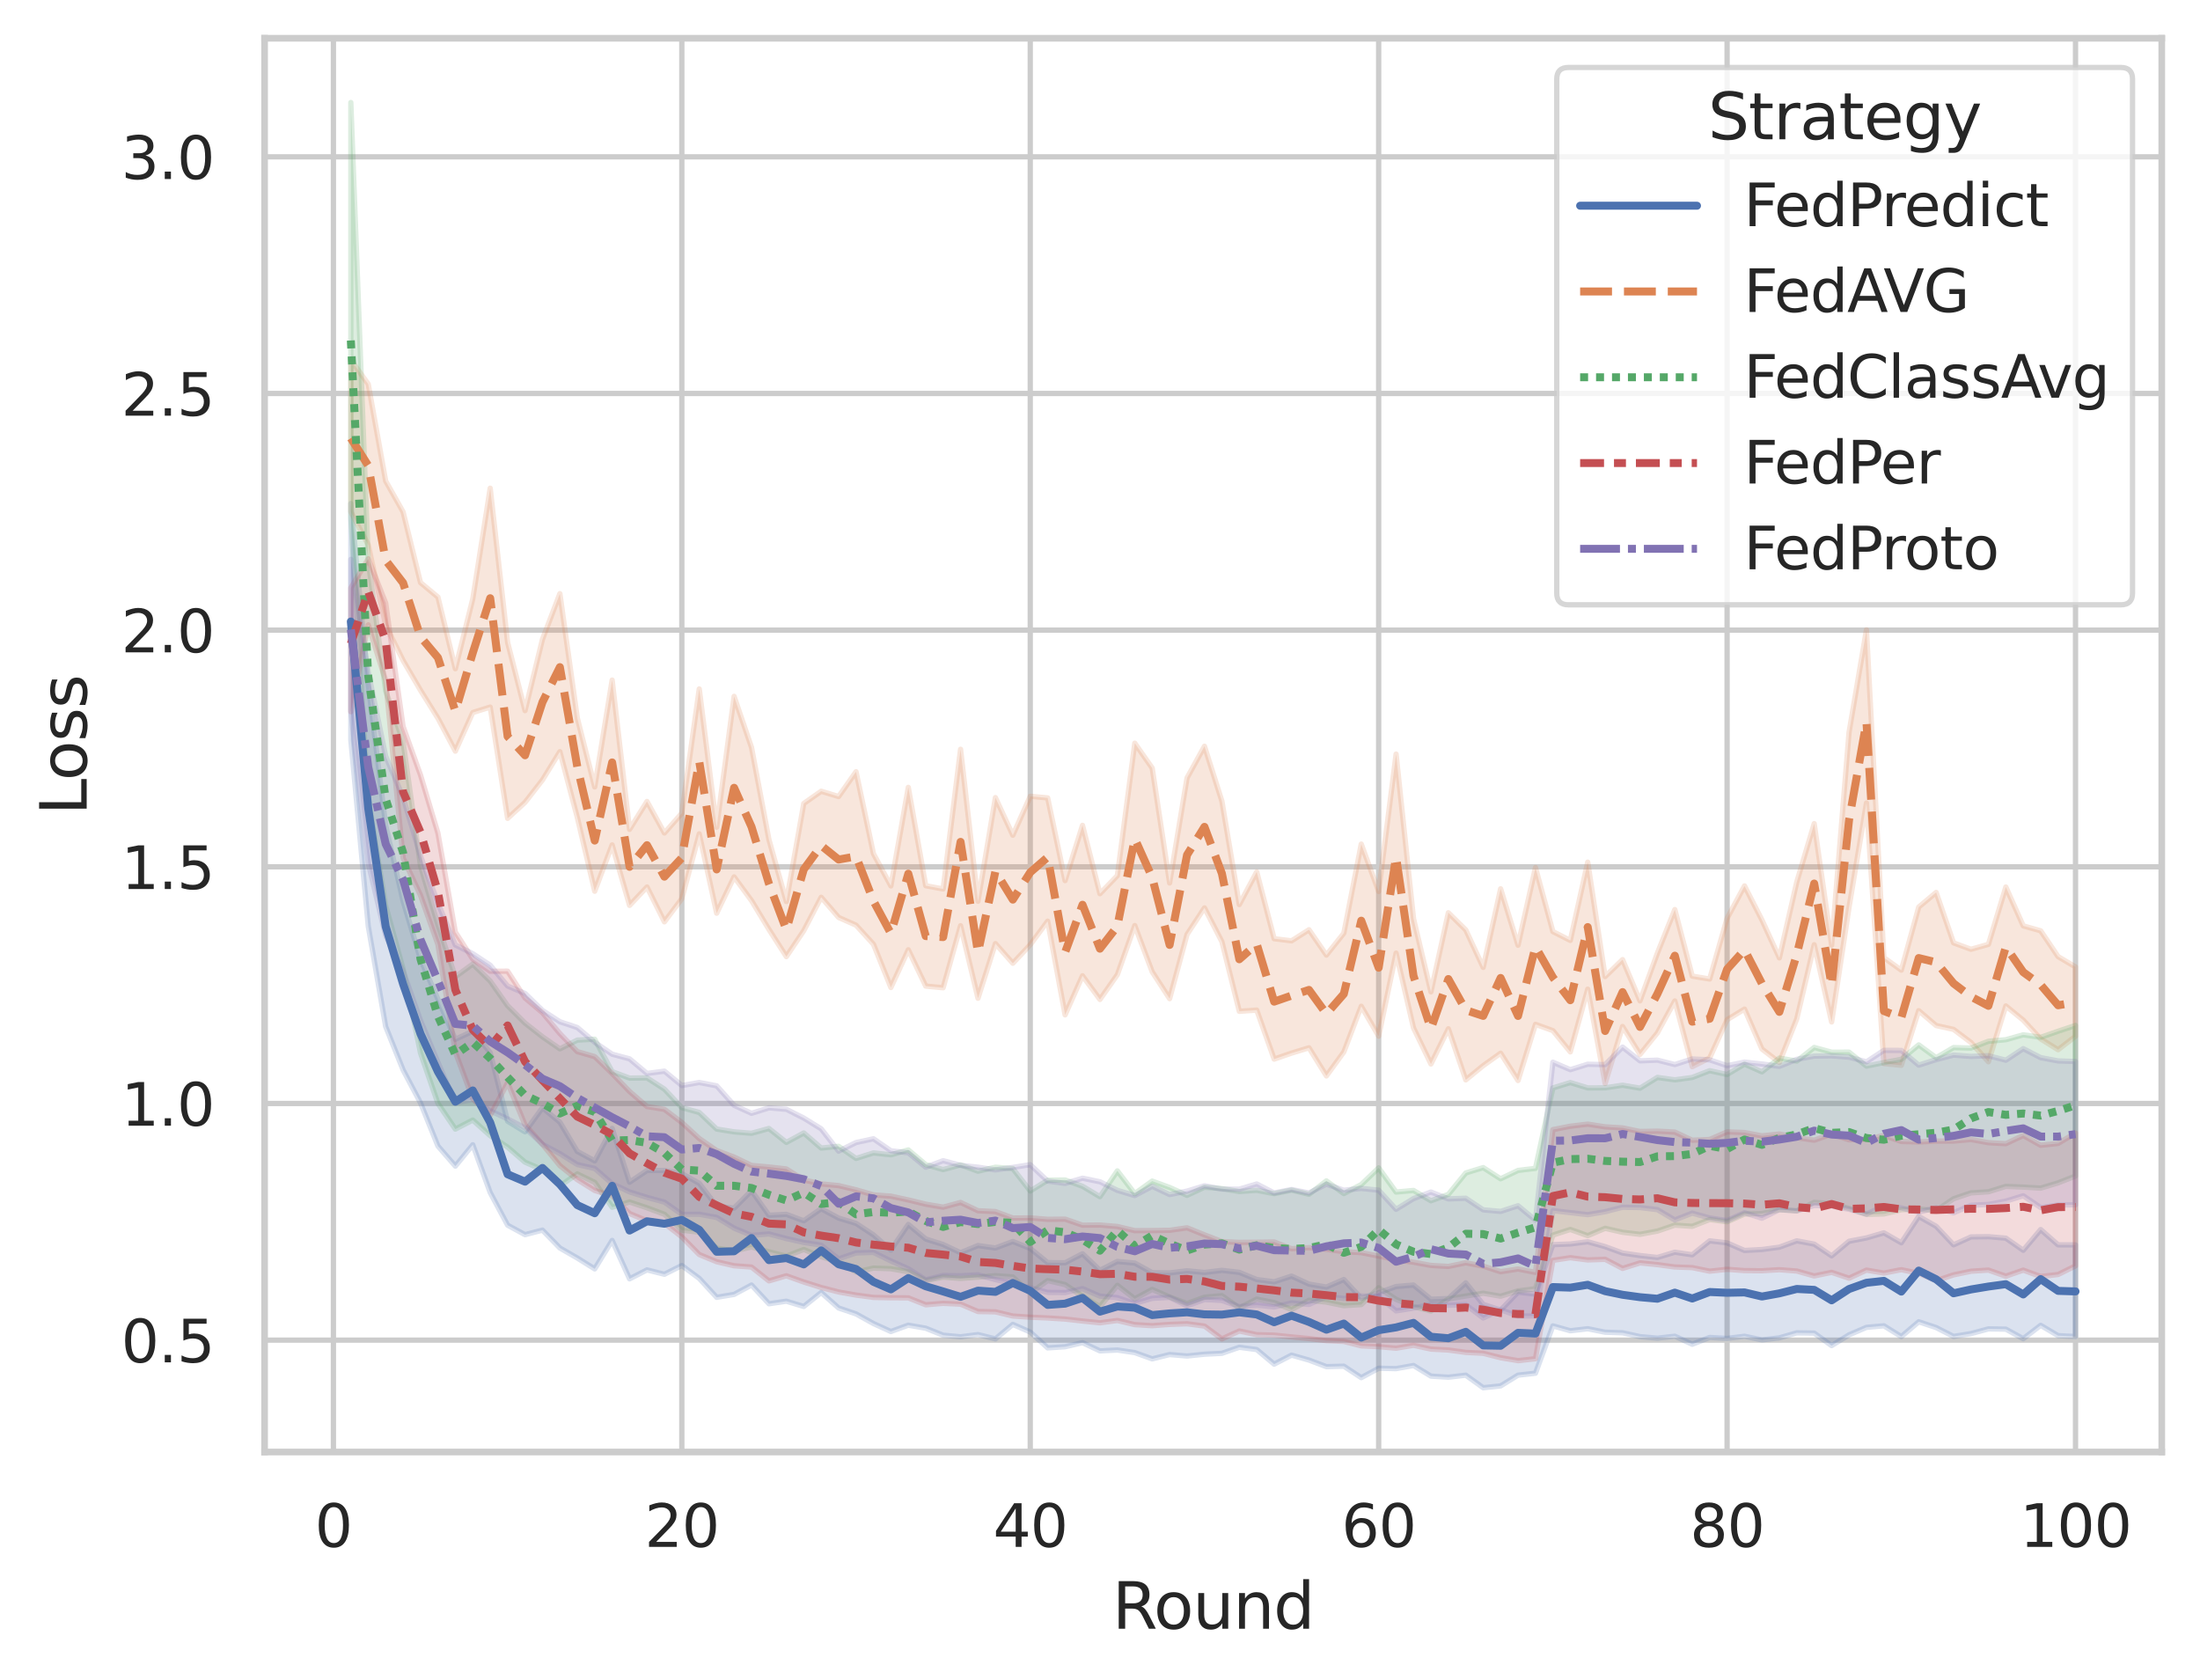 <?xml version="1.0" encoding="utf-8" standalone="no"?>
<!DOCTYPE svg PUBLIC "-//W3C//DTD SVG 1.1//EN"
  "http://www.w3.org/Graphics/SVG/1.1/DTD/svg11.dtd">
<svg xmlns:xlink="http://www.w3.org/1999/xlink" width="414.127pt" height="316.272pt" viewBox="0 0 414.127 316.272" xmlns="http://www.w3.org/2000/svg" version="1.1">
 <defs>
  <style type="text/css">*{stroke-linejoin: round; stroke-linecap: butt}</style>
 </defs>
 <g id="figure_1">
  <g id="patch_1">
   <path d="M 0 316.272 
L 414.127 316.272 
L 414.127 0 
L 0 0 
z
" style="fill: #ffffff"/>
  </g>
  <g id="axes_1">
   <g id="patch_2">
    <path d="M 49.807 273.312 
L 406.927 273.312 
L 406.927 7.2 
L 49.807 7.2 
z
" style="fill: #ffffff"/>
   </g>
   <g id="matplotlib.axis_1">
    <g id="xtick_1">
     <g id="line2d_1">
      <path d="M 62.761 273.312 
L 62.761 7.2 
" clip-path="url(#p4c589b6469)" style="fill: none; stroke: #cccccc; stroke-linecap: round"/>
     </g>
     <g id="text_1">
      <!-- 0 -->
      <g style="fill: #262626" transform="translate(59.261 291.17) scale(0.11 -0.11)">
       <defs>
        <path id="DejaVuSans-30" d="M 2034 4250 
Q 1547 4250 1301 3770 
Q 1056 3291 1056 2328 
Q 1056 1369 1301 889 
Q 1547 409 2034 409 
Q 2525 409 2770 889 
Q 3016 1369 3016 2328 
Q 3016 3291 2770 3770 
Q 2525 4250 2034 4250 
z
M 2034 4750 
Q 2819 4750 3233 4129 
Q 3647 3509 3647 2328 
Q 3647 1150 3233 529 
Q 2819 -91 2034 -91 
Q 1250 -91 836 529 
Q 422 1150 422 2328 
Q 422 3509 836 4129 
Q 1250 4750 2034 4750 
z
" transform="scale(0.016)"/>
       </defs>
       <use xlink:href="#DejaVuSans-30"/>
      </g>
     </g>
    </g>
    <g id="xtick_2">
     <g id="line2d_2">
      <path d="M 128.347 273.312 
L 128.347 7.2 
" clip-path="url(#p4c589b6469)" style="fill: none; stroke: #cccccc; stroke-linecap: round"/>
     </g>
     <g id="text_2">
      <!-- 20 -->
      <g style="fill: #262626" transform="translate(121.349 291.17) scale(0.11 -0.11)">
       <defs>
        <path id="DejaVuSans-32" d="M 1228 531 
L 3431 531 
L 3431 0 
L 469 0 
L 469 531 
Q 828 903 1448 1529 
Q 2069 2156 2228 2338 
Q 2531 2678 2651 2914 
Q 2772 3150 2772 3378 
Q 2772 3750 2511 3984 
Q 2250 4219 1831 4219 
Q 1534 4219 1204 4116 
Q 875 4013 500 3803 
L 500 4441 
Q 881 4594 1212 4672 
Q 1544 4750 1819 4750 
Q 2544 4750 2975 4387 
Q 3406 4025 3406 3419 
Q 3406 3131 3298 2873 
Q 3191 2616 2906 2266 
Q 2828 2175 2409 1742 
Q 1991 1309 1228 531 
z
" transform="scale(0.016)"/>
       </defs>
       <use xlink:href="#DejaVuSans-32"/>
       <use xlink:href="#DejaVuSans-30" x="63.623"/>
      </g>
     </g>
    </g>
    <g id="xtick_3">
     <g id="line2d_3">
      <path d="M 193.934 273.312 
L 193.934 7.2 
" clip-path="url(#p4c589b6469)" style="fill: none; stroke: #cccccc; stroke-linecap: round"/>
     </g>
     <g id="text_3">
      <!-- 40 -->
      <g style="fill: #262626" transform="translate(186.935 291.17) scale(0.11 -0.11)">
       <defs>
        <path id="DejaVuSans-34" d="M 2419 4116 
L 825 1625 
L 2419 1625 
L 2419 4116 
z
M 2253 4666 
L 3047 4666 
L 3047 1625 
L 3713 1625 
L 3713 1100 
L 3047 1100 
L 3047 0 
L 2419 0 
L 2419 1100 
L 313 1100 
L 313 1709 
L 2253 4666 
z
" transform="scale(0.016)"/>
       </defs>
       <use xlink:href="#DejaVuSans-34"/>
       <use xlink:href="#DejaVuSans-30" x="63.623"/>
      </g>
     </g>
    </g>
    <g id="xtick_4">
     <g id="line2d_4">
      <path d="M 259.521 273.312 
L 259.521 7.2 
" clip-path="url(#p4c589b6469)" style="fill: none; stroke: #cccccc; stroke-linecap: round"/>
     </g>
     <g id="text_4">
      <!-- 60 -->
      <g style="fill: #262626" transform="translate(252.522 291.17) scale(0.11 -0.11)">
       <defs>
        <path id="DejaVuSans-36" d="M 2113 2584 
Q 1688 2584 1439 2293 
Q 1191 2003 1191 1497 
Q 1191 994 1439 701 
Q 1688 409 2113 409 
Q 2538 409 2786 701 
Q 3034 994 3034 1497 
Q 3034 2003 2786 2293 
Q 2538 2584 2113 2584 
z
M 3366 4563 
L 3366 3988 
Q 3128 4100 2886 4159 
Q 2644 4219 2406 4219 
Q 1781 4219 1451 3797 
Q 1122 3375 1075 2522 
Q 1259 2794 1537 2939 
Q 1816 3084 2150 3084 
Q 2853 3084 3261 2657 
Q 3669 2231 3669 1497 
Q 3669 778 3244 343 
Q 2819 -91 2113 -91 
Q 1303 -91 875 529 
Q 447 1150 447 2328 
Q 447 3434 972 4092 
Q 1497 4750 2381 4750 
Q 2619 4750 2861 4703 
Q 3103 4656 3366 4563 
z
" transform="scale(0.016)"/>
       </defs>
       <use xlink:href="#DejaVuSans-36"/>
       <use xlink:href="#DejaVuSans-30" x="63.623"/>
      </g>
     </g>
    </g>
    <g id="xtick_5">
     <g id="line2d_5">
      <path d="M 325.108 273.312 
L 325.108 7.2 
" clip-path="url(#p4c589b6469)" style="fill: none; stroke: #cccccc; stroke-linecap: round"/>
     </g>
     <g id="text_5">
      <!-- 80 -->
      <g style="fill: #262626" transform="translate(318.109 291.17) scale(0.11 -0.11)">
       <defs>
        <path id="DejaVuSans-38" d="M 2034 2216 
Q 1584 2216 1326 1975 
Q 1069 1734 1069 1313 
Q 1069 891 1326 650 
Q 1584 409 2034 409 
Q 2484 409 2743 651 
Q 3003 894 3003 1313 
Q 3003 1734 2745 1975 
Q 2488 2216 2034 2216 
z
M 1403 2484 
Q 997 2584 770 2862 
Q 544 3141 544 3541 
Q 544 4100 942 4425 
Q 1341 4750 2034 4750 
Q 2731 4750 3128 4425 
Q 3525 4100 3525 3541 
Q 3525 3141 3298 2862 
Q 3072 2584 2669 2484 
Q 3125 2378 3379 2068 
Q 3634 1759 3634 1313 
Q 3634 634 3220 271 
Q 2806 -91 2034 -91 
Q 1263 -91 848 271 
Q 434 634 434 1313 
Q 434 1759 690 2068 
Q 947 2378 1403 2484 
z
M 1172 3481 
Q 1172 3119 1398 2916 
Q 1625 2713 2034 2713 
Q 2441 2713 2670 2916 
Q 2900 3119 2900 3481 
Q 2900 3844 2670 4047 
Q 2441 4250 2034 4250 
Q 1625 4250 1398 4047 
Q 1172 3844 1172 3481 
z
" transform="scale(0.016)"/>
       </defs>
       <use xlink:href="#DejaVuSans-38"/>
       <use xlink:href="#DejaVuSans-30" x="63.623"/>
      </g>
     </g>
    </g>
    <g id="xtick_6">
     <g id="line2d_6">
      <path d="M 390.694 273.312 
L 390.694 7.2 
" clip-path="url(#p4c589b6469)" style="fill: none; stroke: #cccccc; stroke-linecap: round"/>
     </g>
     <g id="text_6">
      <!-- 100 -->
      <g style="fill: #262626" transform="translate(380.196 291.17) scale(0.11 -0.11)">
       <defs>
        <path id="DejaVuSans-31" d="M 794 531 
L 1825 531 
L 1825 4091 
L 703 3866 
L 703 4441 
L 1819 4666 
L 2450 4666 
L 2450 531 
L 3481 531 
L 3481 0 
L 794 0 
L 794 531 
z
" transform="scale(0.016)"/>
       </defs>
       <use xlink:href="#DejaVuSans-31"/>
       <use xlink:href="#DejaVuSans-30" x="63.623"/>
       <use xlink:href="#DejaVuSans-30" x="127.246"/>
      </g>
     </g>
    </g>
    <g id="text_7">
     <!-- Round -->
     <g style="fill: #262626" transform="translate(209.383 306.576) scale(0.12 -0.12)">
      <defs>
       <path id="DejaVuSans-52" d="M 2841 2188 
Q 3044 2119 3236 1894 
Q 3428 1669 3622 1275 
L 4263 0 
L 3584 0 
L 2988 1197 
Q 2756 1666 2539 1819 
Q 2322 1972 1947 1972 
L 1259 1972 
L 1259 0 
L 628 0 
L 628 4666 
L 2053 4666 
Q 2853 4666 3247 4331 
Q 3641 3997 3641 3322 
Q 3641 2881 3436 2590 
Q 3231 2300 2841 2188 
z
M 1259 4147 
L 1259 2491 
L 2053 2491 
Q 2509 2491 2742 2702 
Q 2975 2913 2975 3322 
Q 2975 3731 2742 3939 
Q 2509 4147 2053 4147 
L 1259 4147 
z
" transform="scale(0.016)"/>
       <path id="DejaVuSans-6f" d="M 1959 3097 
Q 1497 3097 1228 2736 
Q 959 2375 959 1747 
Q 959 1119 1226 758 
Q 1494 397 1959 397 
Q 2419 397 2687 759 
Q 2956 1122 2956 1747 
Q 2956 2369 2687 2733 
Q 2419 3097 1959 3097 
z
M 1959 3584 
Q 2709 3584 3137 3096 
Q 3566 2609 3566 1747 
Q 3566 888 3137 398 
Q 2709 -91 1959 -91 
Q 1206 -91 779 398 
Q 353 888 353 1747 
Q 353 2609 779 3096 
Q 1206 3584 1959 3584 
z
" transform="scale(0.016)"/>
       <path id="DejaVuSans-75" d="M 544 1381 
L 544 3500 
L 1119 3500 
L 1119 1403 
Q 1119 906 1312 657 
Q 1506 409 1894 409 
Q 2359 409 2629 706 
Q 2900 1003 2900 1516 
L 2900 3500 
L 3475 3500 
L 3475 0 
L 2900 0 
L 2900 538 
Q 2691 219 2414 64 
Q 2138 -91 1772 -91 
Q 1169 -91 856 284 
Q 544 659 544 1381 
z
M 1991 3584 
L 1991 3584 
z
" transform="scale(0.016)"/>
       <path id="DejaVuSans-6e" d="M 3513 2113 
L 3513 0 
L 2938 0 
L 2938 2094 
Q 2938 2591 2744 2837 
Q 2550 3084 2163 3084 
Q 1697 3084 1428 2787 
Q 1159 2491 1159 1978 
L 1159 0 
L 581 0 
L 581 3500 
L 1159 3500 
L 1159 2956 
Q 1366 3272 1645 3428 
Q 1925 3584 2291 3584 
Q 2894 3584 3203 3211 
Q 3513 2838 3513 2113 
z
" transform="scale(0.016)"/>
       <path id="DejaVuSans-64" d="M 2906 2969 
L 2906 4863 
L 3481 4863 
L 3481 0 
L 2906 0 
L 2906 525 
Q 2725 213 2448 61 
Q 2172 -91 1784 -91 
Q 1150 -91 751 415 
Q 353 922 353 1747 
Q 353 2572 751 3078 
Q 1150 3584 1784 3584 
Q 2172 3584 2448 3432 
Q 2725 3281 2906 2969 
z
M 947 1747 
Q 947 1113 1208 752 
Q 1469 391 1925 391 
Q 2381 391 2643 752 
Q 2906 1113 2906 1747 
Q 2906 2381 2643 2742 
Q 2381 3103 1925 3103 
Q 1469 3103 1208 2742 
Q 947 2381 947 1747 
z
" transform="scale(0.016)"/>
      </defs>
      <use xlink:href="#DejaVuSans-52"/>
      <use xlink:href="#DejaVuSans-6f" x="64.982"/>
      <use xlink:href="#DejaVuSans-75" x="126.164"/>
      <use xlink:href="#DejaVuSans-6e" x="189.543"/>
      <use xlink:href="#DejaVuSans-64" x="252.922"/>
     </g>
    </g>
   </g>
   <g id="matplotlib.axis_2">
    <g id="ytick_1">
     <g id="line2d_7">
      <path d="M 49.807 252.255 
L 406.927 252.255 
" clip-path="url(#p4c589b6469)" style="fill: none; stroke: #cccccc; stroke-linecap: round"/>
     </g>
     <g id="text_8">
      <!-- 0.5 -->
      <g style="fill: #262626" transform="translate(22.814 256.434) scale(0.11 -0.11)">
       <defs>
        <path id="DejaVuSans-2e" d="M 684 794 
L 1344 794 
L 1344 0 
L 684 0 
L 684 794 
z
" transform="scale(0.016)"/>
        <path id="DejaVuSans-35" d="M 691 4666 
L 3169 4666 
L 3169 4134 
L 1269 4134 
L 1269 2991 
Q 1406 3038 1543 3061 
Q 1681 3084 1819 3084 
Q 2600 3084 3056 2656 
Q 3513 2228 3513 1497 
Q 3513 744 3044 326 
Q 2575 -91 1722 -91 
Q 1428 -91 1123 -41 
Q 819 9 494 109 
L 494 744 
Q 775 591 1075 516 
Q 1375 441 1709 441 
Q 2250 441 2565 725 
Q 2881 1009 2881 1497 
Q 2881 1984 2565 2268 
Q 2250 2553 1709 2553 
Q 1456 2553 1204 2497 
Q 953 2441 691 2322 
L 691 4666 
z
" transform="scale(0.016)"/>
       </defs>
       <use xlink:href="#DejaVuSans-30"/>
       <use xlink:href="#DejaVuSans-2e" x="63.623"/>
       <use xlink:href="#DejaVuSans-35" x="95.41"/>
      </g>
     </g>
    </g>
    <g id="ytick_2">
     <g id="line2d_8">
      <path d="M 49.807 207.707 
L 406.927 207.707 
" clip-path="url(#p4c589b6469)" style="fill: none; stroke: #cccccc; stroke-linecap: round"/>
     </g>
     <g id="text_9">
      <!-- 1.0 -->
      <g style="fill: #262626" transform="translate(22.814 211.886) scale(0.11 -0.11)">
       <use xlink:href="#DejaVuSans-31"/>
       <use xlink:href="#DejaVuSans-2e" x="63.623"/>
       <use xlink:href="#DejaVuSans-30" x="95.41"/>
      </g>
     </g>
    </g>
    <g id="ytick_3">
     <g id="line2d_9">
      <path d="M 49.807 163.16 
L 406.927 163.16 
" clip-path="url(#p4c589b6469)" style="fill: none; stroke: #cccccc; stroke-linecap: round"/>
     </g>
     <g id="text_10">
      <!-- 1.5 -->
      <g style="fill: #262626" transform="translate(22.814 167.339) scale(0.11 -0.11)">
       <use xlink:href="#DejaVuSans-31"/>
       <use xlink:href="#DejaVuSans-2e" x="63.623"/>
       <use xlink:href="#DejaVuSans-35" x="95.41"/>
      </g>
     </g>
    </g>
    <g id="ytick_4">
     <g id="line2d_10">
      <path d="M 49.807 118.612 
L 406.927 118.612 
" clip-path="url(#p4c589b6469)" style="fill: none; stroke: #cccccc; stroke-linecap: round"/>
     </g>
     <g id="text_11">
      <!-- 2.0 -->
      <g style="fill: #262626" transform="translate(22.814 122.791) scale(0.11 -0.11)">
       <use xlink:href="#DejaVuSans-32"/>
       <use xlink:href="#DejaVuSans-2e" x="63.623"/>
       <use xlink:href="#DejaVuSans-30" x="95.41"/>
      </g>
     </g>
    </g>
    <g id="ytick_5">
     <g id="line2d_11">
      <path d="M 49.807 74.065 
L 406.927 74.065 
" clip-path="url(#p4c589b6469)" style="fill: none; stroke: #cccccc; stroke-linecap: round"/>
     </g>
     <g id="text_12">
      <!-- 2.5 -->
      <g style="fill: #262626" transform="translate(22.814 78.244) scale(0.11 -0.11)">
       <use xlink:href="#DejaVuSans-32"/>
       <use xlink:href="#DejaVuSans-2e" x="63.623"/>
       <use xlink:href="#DejaVuSans-35" x="95.41"/>
      </g>
     </g>
    </g>
    <g id="ytick_6">
     <g id="line2d_12">
      <path d="M 49.807 29.517 
L 406.927 29.517 
" clip-path="url(#p4c589b6469)" style="fill: none; stroke: #cccccc; stroke-linecap: round"/>
     </g>
     <g id="text_13">
      <!-- 3.0 -->
      <g style="fill: #262626" transform="translate(22.814 33.696) scale(0.11 -0.11)">
       <defs>
        <path id="DejaVuSans-33" d="M 2597 2516 
Q 3050 2419 3304 2112 
Q 3559 1806 3559 1356 
Q 3559 666 3084 287 
Q 2609 -91 1734 -91 
Q 1441 -91 1130 -33 
Q 819 25 488 141 
L 488 750 
Q 750 597 1062 519 
Q 1375 441 1716 441 
Q 2309 441 2620 675 
Q 2931 909 2931 1356 
Q 2931 1769 2642 2001 
Q 2353 2234 1838 2234 
L 1294 2234 
L 1294 2753 
L 1863 2753 
Q 2328 2753 2575 2939 
Q 2822 3125 2822 3475 
Q 2822 3834 2567 4026 
Q 2313 4219 1838 4219 
Q 1578 4219 1281 4162 
Q 984 4106 628 3988 
L 628 4550 
Q 988 4650 1302 4700 
Q 1616 4750 1894 4750 
Q 2613 4750 3031 4423 
Q 3450 4097 3450 3541 
Q 3450 3153 3228 2886 
Q 3006 2619 2597 2516 
z
" transform="scale(0.016)"/>
       </defs>
       <use xlink:href="#DejaVuSans-33"/>
       <use xlink:href="#DejaVuSans-2e" x="63.623"/>
       <use xlink:href="#DejaVuSans-30" x="95.41"/>
      </g>
     </g>
    </g>
    <g id="text_14">
     <!-- Loss -->
     <g style="fill: #262626" transform="translate(16.318 153.417) rotate(-90) scale(0.12 -0.12)">
      <defs>
       <path id="DejaVuSans-4c" d="M 628 4666 
L 1259 4666 
L 1259 531 
L 3531 531 
L 3531 0 
L 628 0 
L 628 4666 
z
" transform="scale(0.016)"/>
       <path id="DejaVuSans-73" d="M 2834 3397 
L 2834 2853 
Q 2591 2978 2328 3040 
Q 2066 3103 1784 3103 
Q 1356 3103 1142 2972 
Q 928 2841 928 2578 
Q 928 2378 1081 2264 
Q 1234 2150 1697 2047 
L 1894 2003 
Q 2506 1872 2764 1633 
Q 3022 1394 3022 966 
Q 3022 478 2636 193 
Q 2250 -91 1575 -91 
Q 1294 -91 989 -36 
Q 684 19 347 128 
L 347 722 
Q 666 556 975 473 
Q 1284 391 1588 391 
Q 1994 391 2212 530 
Q 2431 669 2431 922 
Q 2431 1156 2273 1281 
Q 2116 1406 1581 1522 
L 1381 1569 
Q 847 1681 609 1914 
Q 372 2147 372 2553 
Q 372 3047 722 3315 
Q 1072 3584 1716 3584 
Q 2034 3584 2315 3537 
Q 2597 3491 2834 3397 
z
" transform="scale(0.016)"/>
      </defs>
      <use xlink:href="#DejaVuSans-4c"/>
      <use xlink:href="#DejaVuSans-6f" x="53.963"/>
      <use xlink:href="#DejaVuSans-73" x="115.145"/>
      <use xlink:href="#DejaVuSans-73" x="167.244"/>
     </g>
    </g>
   </g>
   <g id="PolyCollection_1">
    <defs>
     <path id="me38b96165e" d="M 66.04 -221.489 
L 66.04 -176.952 
L 69.319 -141.944 
L 72.599 -123.038 
L 75.878 -114.876 
L 79.157 -108.666 
L 82.437 -100.55 
L 85.716 -96.77 
L 88.995 -100.792 
L 92.275 -91.787 
L 95.554 -85.654 
L 98.833 -83.87 
L 102.113 -84.722 
L 105.392 -81.361 
L 108.671 -79.475 
L 111.951 -77.426 
L 115.23 -82.782 
L 118.509 -75.552 
L 121.789 -77.237 
L 125.068 -76.417 
L 128.347 -78.067 
L 131.627 -75.635 
L 134.906 -72.074 
L 138.185 -72.623 
L 141.465 -74.387 
L 144.744 -70.862 
L 148.023 -71.346 
L 151.303 -70.352 
L 154.582 -72.979 
L 157.861 -70.071 
L 161.141 -68.954 
L 164.42 -67.139 
L 167.699 -65.641 
L 170.979 -66.831 
L 174.258 -66.259 
L 177.537 -64.944 
L 180.817 -64.644 
L 184.096 -65.062 
L 187.375 -64.251 
L 190.655 -66.977 
L 193.934 -65.54 
L 197.213 -62.559 
L 200.493 -62.774 
L 203.772 -63.541 
L 207.051 -61.993 
L 210.331 -62.154 
L 213.61 -61.67 
L 216.89 -60.491 
L 220.169 -61.303 
L 223.448 -61.026 
L 226.728 -61.368 
L 230.007 -61.535 
L 233.286 -62.673 
L 236.566 -62.241 
L 239.845 -59.498 
L 243.124 -61.195 
L 246.404 -60.261 
L 249.683 -59.023 
L 252.962 -59.112 
L 256.242 -56.954 
L 259.521 -58.727 
L 262.8 -58.652 
L 266.08 -59.242 
L 269.359 -57.24 
L 272.638 -57.036 
L 275.918 -57.42 
L 279.197 -55.056 
L 282.476 -55.398 
L 285.756 -57.426 
L 289.035 -57.791 
L 292.314 -66.698 
L 295.594 -65.782 
L 298.873 -66.162 
L 302.152 -65.508 
L 305.432 -65.398 
L 308.711 -64.676 
L 311.99 -64.386 
L 315.27 -64.754 
L 318.549 -63.242 
L 321.828 -64.523 
L 325.108 -64.341 
L 328.387 -64.748 
L 331.666 -64.056 
L 334.946 -64.447 
L 338.225 -65.386 
L 341.504 -65.338 
L 344.784 -62.987 
L 348.063 -65.013 
L 351.342 -66.421 
L 354.622 -66.715 
L 357.901 -64.683 
L 361.18 -67.472 
L 364.46 -66.385 
L 367.739 -64.712 
L 371.018 -65.248 
L 374.298 -66.134 
L 377.577 -66.086 
L 380.856 -64.288 
L 384.136 -66.804 
L 387.415 -64.859 
L 390.694 -64.697 
L 390.694 -81.946 
L 390.694 -81.946 
L 387.415 -81.951 
L 384.136 -84.837 
L 380.856 -80.927 
L 377.577 -83.214 
L 374.298 -83.49 
L 371.018 -83.446 
L 367.739 -81.956 
L 364.46 -85.445 
L 361.18 -87.304 
L 357.901 -82.344 
L 354.622 -84.215 
L 351.342 -83.261 
L 348.063 -82.628 
L 344.784 -79.882 
L 341.504 -82.09 
L 338.225 -82.71 
L 334.946 -81.516 
L 331.666 -81.073 
L 328.387 -80.892 
L 325.108 -82.324 
L 321.828 -82.703 
L 318.549 -80.082 
L 315.27 -80.568 
L 311.99 -79.574 
L 308.711 -79.94 
L 305.432 -80.415 
L 302.152 -81.62 
L 298.873 -82.535 
L 295.594 -82.116 
L 292.314 -81.994 
L 289.035 -72.682 
L 285.756 -73.054 
L 282.476 -69.673 
L 279.197 -70.743 
L 275.918 -74.804 
L 272.638 -71.844 
L 269.359 -71.711 
L 266.08 -74.385 
L 262.8 -74.106 
L 259.521 -72.929 
L 256.242 -71.907 
L 252.962 -75.43 
L 249.683 -74.005 
L 246.404 -74.564 
L 243.124 -76.07 
L 239.845 -74.996 
L 236.566 -75.424 
L 233.286 -76.775 
L 230.007 -77.152 
L 226.728 -76.752 
L 223.448 -77.071 
L 220.169 -76.668 
L 216.89 -76.719 
L 213.61 -78.525 
L 210.331 -78.828 
L 207.051 -77.16 
L 203.772 -80.28 
L 200.493 -78.571 
L 197.213 -78.609 
L 193.934 -81.275 
L 190.655 -82.583 
L 187.375 -81.359 
L 184.096 -81.822 
L 180.817 -80.472 
L 177.537 -82.014 
L 174.258 -83.058 
L 170.979 -85.793 
L 167.699 -80.976 
L 164.42 -83.828 
L 161.141 -85.995 
L 157.861 -86.993 
L 154.582 -88.756 
L 151.303 -86.481 
L 148.023 -87.693 
L 144.744 -87.53 
L 141.465 -92.149 
L 138.185 -88.861 
L 134.906 -89.228 
L 131.627 -93.529 
L 128.347 -95.366 
L 125.068 -95.946 
L 121.789 -95.953 
L 118.509 -93.745 
L 115.23 -103.878 
L 111.951 -97.756 
L 108.671 -99.539 
L 105.392 -105.038 
L 102.113 -107.756 
L 98.833 -103.224 
L 95.554 -105.229 
L 92.275 -118.132 
L 88.995 -122.176 
L 85.716 -120.642 
L 82.437 -128.183 
L 79.157 -135.711 
L 75.878 -146.657 
L 72.599 -160.916 
L 69.319 -187.458 
L 66.04 -221.489 
z
" style="stroke: #4c72b0; stroke-opacity: 0.2"/>
    </defs>
    <g clip-path="url(#p4c589b6469)">
     <use xlink:href="#me38b96165e" x="0" y="316.272" style="fill: #4c72b0; fill-opacity: 0.2; stroke: #4c72b0; stroke-opacity: 0.2"/>
    </g>
   </g>
   <g id="PolyCollection_2">
    <defs>
     <path id="m7ce13aa1f2" d="M 66.04 -248.539 
L 66.04 -219.935 
L 69.319 -213.713 
L 72.599 -198.584 
L 75.878 -191.946 
L 79.157 -186.333 
L 82.437 -181.071 
L 85.716 -174.878 
L 88.995 -182.148 
L 92.275 -183.177 
L 95.554 -162.232 
L 98.833 -165.241 
L 102.113 -169.454 
L 105.392 -174.79 
L 108.671 -162.412 
L 111.951 -148.515 
L 115.23 -157.24 
L 118.509 -145.845 
L 121.789 -149.313 
L 125.068 -142.753 
L 128.347 -147.112 
L 131.627 -159.319 
L 134.906 -144.376 
L 138.185 -151.216 
L 141.465 -146.748 
L 144.744 -141.327 
L 148.023 -136.207 
L 151.303 -141.096 
L 154.582 -147.379 
L 157.861 -143.581 
L 161.141 -142.125 
L 164.42 -138.537 
L 167.699 -130.392 
L 170.979 -137.495 
L 174.258 -130.657 
L 177.537 -130.344 
L 180.817 -142.026 
L 184.096 -128.37 
L 187.375 -138.661 
L 190.655 -134.956 
L 193.934 -138.445 
L 197.213 -142.884 
L 200.493 -125.244 
L 203.772 -132.602 
L 207.051 -128.14 
L 210.331 -132.807 
L 213.61 -142.057 
L 216.89 -133.338 
L 220.169 -128.293 
L 223.448 -140.386 
L 226.728 -145.383 
L 230.007 -139.034 
L 233.286 -125.908 
L 236.566 -126.139 
L 239.845 -116.915 
L 243.124 -118.045 
L 246.404 -119.041 
L 249.683 -113.751 
L 252.962 -118.258 
L 256.242 -126.863 
L 259.521 -121.235 
L 262.8 -136.872 
L 266.08 -122.781 
L 269.359 -115.995 
L 272.638 -122.622 
L 275.918 -113.005 
L 279.197 -115.684 
L 282.476 -118.026 
L 285.756 -112.882 
L 289.035 -123.457 
L 292.314 -122.279 
L 295.594 -118.271 
L 298.873 -130.083 
L 302.152 -112.328 
L 305.432 -123.059 
L 308.711 -117.794 
L 311.99 -121.854 
L 315.27 -127.864 
L 318.549 -115.491 
L 321.828 -117.138 
L 325.108 -124.327 
L 328.387 -126.33 
L 331.666 -118.812 
L 334.946 -116.294 
L 338.225 -124.481 
L 341.504 -138.443 
L 344.784 -123.907 
L 348.063 -145.494 
L 351.342 -165.124 
L 354.622 -116.079 
L 357.901 -115.75 
L 361.18 -126.034 
L 364.46 -123.228 
L 367.739 -122.511 
L 371.018 -120.042 
L 374.298 -116.412 
L 377.577 -126.925 
L 380.856 -124.247 
L 384.136 -120.716 
L 387.415 -118.678 
L 390.694 -121.219 
L 390.694 -134.266 
L 390.694 -134.266 
L 387.415 -136.21 
L 384.136 -141.067 
L 380.856 -141.999 
L 377.577 -149.311 
L 374.298 -138.515 
L 371.018 -137.591 
L 367.739 -138.796 
L 364.46 -148.291 
L 361.18 -145.531 
L 357.901 -133.655 
L 354.622 -136.018 
L 351.342 -197.724 
L 348.063 -178.43 
L 344.784 -138.365 
L 341.504 -161.241 
L 338.225 -150.257 
L 334.946 -135.971 
L 331.666 -143.109 
L 328.387 -149.521 
L 325.108 -143.421 
L 321.828 -131.987 
L 318.549 -132.537 
L 315.27 -145.068 
L 311.99 -136.868 
L 308.711 -127.877 
L 305.432 -135.643 
L 302.152 -132.451 
L 298.873 -153.989 
L 295.594 -139.253 
L 292.314 -140.921 
L 289.035 -152.976 
L 285.756 -138.351 
L 282.476 -148.975 
L 279.197 -134.176 
L 275.918 -141.226 
L 272.638 -144.466 
L 269.359 -129.568 
L 266.08 -143.369 
L 262.8 -174.329 
L 259.521 -148.473 
L 256.242 -157.394 
L 252.962 -140.615 
L 249.683 -136.499 
L 246.404 -141.263 
L 243.124 -139.18 
L 239.845 -139.58 
L 236.566 -152.161 
L 233.286 -146.006 
L 230.007 -165.485 
L 226.728 -175.806 
L 223.448 -169.847 
L 220.169 -150.07 
L 216.89 -171.701 
L 213.61 -176.38 
L 210.331 -151.454 
L 207.051 -148.046 
L 203.772 -160.918 
L 200.493 -150.513 
L 197.213 -166.085 
L 193.934 -166.384 
L 190.655 -159.056 
L 187.375 -166.137 
L 184.096 -146.628 
L 180.817 -175.234 
L 177.537 -148.944 
L 174.258 -149.553 
L 170.979 -168.066 
L 167.699 -149.514 
L 164.42 -155.573 
L 161.141 -171.014 
L 157.861 -166.336 
L 154.582 -167.34 
L 151.303 -165.034 
L 148.023 -146.569 
L 144.744 -158.235 
L 141.465 -175.588 
L 138.185 -185.195 
L 134.906 -160.564 
L 131.627 -186.594 
L 128.347 -163.195 
L 125.068 -159.474 
L 121.789 -165.412 
L 118.509 -160.158 
L 115.23 -188.258 
L 111.951 -168.145 
L 108.671 -181.133 
L 105.392 -204.529 
L 102.113 -195.941 
L 98.833 -182.505 
L 95.554 -195.347 
L 92.275 -224.381 
L 88.995 -203.55 
L 85.716 -190.39 
L 82.437 -203.88 
L 79.157 -206.608 
L 75.878 -219.919 
L 72.599 -225.732 
L 69.319 -243.969 
L 66.04 -248.539 
z
" style="stroke: #dd8452; stroke-opacity: 0.2"/>
    </defs>
    <g clip-path="url(#p4c589b6469)">
     <use xlink:href="#m7ce13aa1f2" x="0" y="316.272" style="fill: #dd8452; fill-opacity: 0.2; stroke: #dd8452; stroke-opacity: 0.2"/>
    </g>
   </g>
   <g id="PolyCollection_3">
    <defs>
     <path id="m4e8cd70d5d" d="M 66.04 -296.976 
L 66.04 -218.8 
L 69.319 -165.992 
L 72.599 -145.819 
L 75.878 -133.906 
L 79.157 -118.054 
L 82.437 -108.566 
L 85.716 -103.74 
L 88.995 -105.441 
L 92.275 -102.503 
L 95.554 -100.346 
L 98.833 -97.513 
L 102.113 -96.104 
L 105.392 -93.039 
L 108.671 -95.303 
L 111.951 -93.712 
L 115.23 -89.036 
L 118.509 -90.016 
L 121.789 -88.928 
L 125.068 -87.706 
L 128.347 -84.716 
L 131.627 -84.337 
L 134.906 -81.334 
L 138.185 -80.821 
L 141.465 -81.551 
L 144.744 -80.645 
L 148.023 -79.818 
L 151.303 -81.083 
L 154.582 -79.724 
L 157.861 -78.68 
L 161.141 -76.843 
L 164.42 -77.573 
L 167.699 -77.457 
L 170.979 -76.883 
L 174.258 -75.229 
L 177.537 -75.875 
L 180.817 -75.634 
L 184.096 -75.878 
L 187.375 -76.15 
L 190.655 -75.914 
L 193.934 -72.88 
L 197.213 -75.227 
L 200.493 -74.47 
L 203.772 -72.272 
L 207.051 -70.316 
L 210.331 -74.336 
L 213.61 -71.794 
L 216.89 -73.564 
L 220.169 -72.137 
L 223.448 -70.906 
L 226.728 -72.099 
L 230.007 -72.392 
L 233.286 -70.077 
L 236.566 -71.739 
L 239.845 -71.089 
L 243.124 -69.763 
L 246.404 -71.524 
L 249.683 -71.175 
L 252.962 -70.504 
L 256.242 -70.709 
L 259.521 -73.884 
L 262.8 -71.688 
L 266.08 -70.335 
L 269.359 -69.474 
L 272.638 -71.785 
L 275.918 -72.319 
L 279.197 -72.844 
L 282.476 -72.282 
L 285.756 -73.281 
L 289.035 -73.687 
L 292.314 -83.791 
L 295.594 -84.849 
L 298.873 -83.681 
L 302.152 -85.065 
L 305.432 -84.316 
L 308.711 -83.932 
L 311.99 -84.54 
L 315.27 -85.663 
L 318.549 -85.436 
L 321.828 -86.724 
L 325.108 -86.287 
L 328.387 -87.752 
L 331.666 -87.851 
L 334.946 -88.566 
L 338.225 -88.37 
L 341.504 -89.956 
L 344.784 -89.692 
L 348.063 -88.822 
L 351.342 -87.684 
L 354.622 -87.77 
L 357.901 -88.566 
L 361.18 -88.7 
L 364.46 -88.396 
L 367.739 -90.628 
L 371.018 -91.735 
L 374.298 -91.941 
L 377.577 -92.956 
L 380.856 -92.823 
L 384.136 -92.627 
L 387.415 -93.618 
L 390.694 -94.906 
L 390.694 -123.257 
L 390.694 -123.257 
L 387.415 -122.162 
L 384.136 -121.015 
L 380.856 -121.491 
L 377.577 -120.567 
L 374.298 -120.278 
L 371.018 -119 
L 367.739 -119.089 
L 364.46 -117.183 
L 361.18 -119.594 
L 357.901 -116.876 
L 354.622 -116.264 
L 351.342 -115.6 
L 348.063 -118.224 
L 344.784 -118.218 
L 341.504 -119.111 
L 338.225 -116.542 
L 334.946 -117.106 
L 331.666 -114.519 
L 328.387 -115.975 
L 325.108 -114.019 
L 321.828 -114.736 
L 318.549 -113.462 
L 315.27 -113.013 
L 311.99 -113.469 
L 308.711 -111.443 
L 305.432 -112.003 
L 302.152 -111.516 
L 298.873 -111.497 
L 295.594 -112.5 
L 292.314 -111.491 
L 289.035 -96.352 
L 285.756 -95.96 
L 282.476 -94.39 
L 279.197 -96.495 
L 275.918 -95.484 
L 272.638 -91.457 
L 269.359 -90.247 
L 266.08 -92.193 
L 262.8 -91.892 
L 259.521 -96.443 
L 256.242 -93.299 
L 252.962 -91.607 
L 249.683 -93.994 
L 246.404 -91.471 
L 243.124 -92.261 
L 239.845 -91.586 
L 236.566 -92.225 
L 233.286 -91.992 
L 230.007 -92.547 
L 226.728 -92.805 
L 223.448 -91.273 
L 220.169 -92.76 
L 216.89 -93.953 
L 213.61 -91.597 
L 210.331 -95.881 
L 207.051 -91.019 
L 203.772 -92.982 
L 200.493 -94.165 
L 197.213 -94.118 
L 193.934 -92.092 
L 190.655 -96.313 
L 187.375 -96.566 
L 184.096 -95.817 
L 180.817 -97.012 
L 177.537 -96.119 
L 174.258 -97.059 
L 170.979 -99.827 
L 167.699 -98.902 
L 164.42 -99.258 
L 161.141 -98.226 
L 157.861 -100.499 
L 154.582 -100.176 
L 151.303 -103.015 
L 148.023 -101.24 
L 144.744 -103.857 
L 141.465 -102.955 
L 138.185 -103.223 
L 134.906 -103.752 
L 131.627 -106.873 
L 128.347 -107.779 
L 125.068 -111.266 
L 121.789 -113.385 
L 118.509 -113.345 
L 115.23 -114.558 
L 111.951 -120.659 
L 108.671 -120.496 
L 105.392 -118.847 
L 102.113 -121.123 
L 98.833 -123.699 
L 95.554 -126.961 
L 92.275 -131.607 
L 88.995 -134.812 
L 85.716 -132.413 
L 82.437 -142.173 
L 79.157 -153.302 
L 75.878 -176.646 
L 72.599 -186.233 
L 69.319 -210.685 
L 66.04 -296.976 
z
" style="stroke: #55a868; stroke-opacity: 0.2"/>
    </defs>
    <g clip-path="url(#p4c589b6469)">
     <use xlink:href="#m4e8cd70d5d" x="0" y="316.272" style="fill: #55a868; fill-opacity: 0.2; stroke: #55a868; stroke-opacity: 0.2"/>
    </g>
   </g>
   <g id="PolyCollection_4">
    <defs>
     <path id="mcc04d4f942" d="M 66.04 -205.603 
L 66.04 -182.306 
L 69.319 -198.65 
L 72.599 -188.146 
L 75.878 -154.788 
L 79.157 -147.727 
L 82.437 -138.493 
L 85.716 -118.218 
L 88.995 -109.437 
L 92.275 -106.324 
L 95.554 -112.462 
L 98.833 -104.538 
L 102.113 -100.877 
L 105.392 -96.869 
L 108.671 -94.227 
L 111.951 -92.184 
L 115.23 -91.175 
L 118.509 -87.845 
L 121.789 -86.485 
L 125.068 -85.999 
L 128.347 -83.457 
L 131.627 -80.127 
L 134.906 -78.775 
L 138.185 -78.017 
L 141.465 -77.771 
L 144.744 -75.17 
L 148.023 -76.128 
L 151.303 -74.957 
L 154.582 -73.924 
L 157.861 -73.076 
L 161.141 -72.499 
L 164.42 -72.053 
L 167.699 -71.986 
L 170.979 -71.971 
L 174.258 -70.668 
L 177.537 -70.943 
L 180.817 -70.785 
L 184.096 -69.399 
L 187.375 -69.338 
L 190.655 -68.556 
L 193.934 -68.337 
L 197.213 -68.191 
L 200.493 -67.98 
L 203.772 -67.61 
L 207.051 -67.281 
L 210.331 -67.714 
L 213.61 -66.937 
L 216.89 -66.736 
L 220.169 -66.979 
L 223.448 -67.098 
L 226.728 -66.664 
L 230.007 -64.25 
L 233.286 -65.734 
L 236.566 -65.039 
L 239.845 -64.959 
L 243.124 -64.623 
L 246.404 -64.311 
L 249.683 -63.928 
L 252.962 -63.775 
L 256.242 -62.935 
L 259.521 -62.786 
L 262.8 -62.498 
L 266.08 -63.046 
L 269.359 -62.326 
L 272.638 -62.154 
L 275.918 -61.707 
L 279.197 -61.543 
L 282.476 -60.706 
L 285.756 -60.153 
L 289.035 -60.518 
L 292.314 -79.032 
L 295.594 -79.536 
L 298.873 -79.11 
L 302.152 -79.231 
L 305.432 -77.516 
L 308.711 -78.553 
L 311.99 -78.231 
L 315.27 -77.783 
L 318.549 -77.666 
L 321.828 -76.994 
L 325.108 -77.347 
L 328.387 -77.106 
L 331.666 -77.076 
L 334.946 -77.274 
L 338.225 -77.023 
L 341.504 -76.096 
L 344.784 -76.776 
L 348.063 -75.672 
L 351.342 -77.197 
L 354.622 -76.638 
L 357.901 -77.278 
L 361.18 -76.593 
L 364.46 -75.202 
L 367.739 -76.301 
L 371.018 -76.985 
L 374.298 -77.201 
L 377.577 -76.054 
L 380.856 -77.192 
L 384.136 -75.992 
L 387.415 -76.37 
L 390.694 -77.996 
L 390.694 -103 
L 390.694 -103 
L 387.415 -101.044 
L 384.136 -100.697 
L 380.856 -102.538 
L 377.577 -100.995 
L 374.298 -101.184 
L 371.018 -101.779 
L 367.739 -101.484 
L 364.46 -101.481 
L 361.18 -101.316 
L 357.901 -101.414 
L 354.622 -102.543 
L 351.342 -101.807 
L 348.063 -101.727 
L 344.784 -102.808 
L 341.504 -101.647 
L 338.225 -102.144 
L 334.946 -102.818 
L 331.666 -102.467 
L 328.387 -103.094 
L 325.108 -103.218 
L 321.828 -101.784 
L 318.549 -101.643 
L 315.27 -103.178 
L 311.99 -103.353 
L 308.711 -103.288 
L 305.432 -103.965 
L 302.152 -104.166 
L 298.873 -104.677 
L 295.594 -104.283 
L 292.314 -103.64 
L 289.035 -76.768 
L 285.756 -77.408 
L 282.476 -76.895 
L 279.197 -77.952 
L 275.918 -78.575 
L 272.638 -77.89 
L 269.359 -78.079 
L 266.08 -78.688 
L 262.8 -79.148 
L 259.521 -79.847 
L 256.242 -80.49 
L 252.962 -80.659 
L 249.683 -81.126 
L 246.404 -81.433 
L 243.124 -81.223 
L 239.845 -82.492 
L 236.566 -82.442 
L 233.286 -82.414 
L 230.007 -82.57 
L 226.728 -83.837 
L 223.448 -85.16 
L 220.169 -84.69 
L 216.89 -84.642 
L 213.61 -84.623 
L 210.331 -85.408 
L 207.051 -85.686 
L 203.772 -85.658 
L 200.493 -86.793 
L 197.213 -86.758 
L 193.934 -87.025 
L 190.655 -86.999 
L 187.375 -88.219 
L 184.096 -88.372 
L 180.817 -89.935 
L 177.537 -89.046 
L 174.258 -89.61 
L 170.979 -90.407 
L 167.699 -91.12 
L 164.42 -91.356 
L 161.141 -92.317 
L 157.861 -93.103 
L 154.582 -93.424 
L 151.303 -94.174 
L 148.023 -96.238 
L 144.744 -96.61 
L 141.465 -96.901 
L 138.185 -98.471 
L 134.906 -99.701 
L 131.627 -101.968 
L 128.347 -104.984 
L 125.068 -107.462 
L 121.789 -107.984 
L 118.509 -110.822 
L 115.23 -114.215 
L 111.951 -117.383 
L 108.671 -118.324 
L 105.392 -121.728 
L 102.113 -125.648 
L 98.833 -128.421 
L 95.554 -133.465 
L 92.275 -133.448 
L 88.995 -135.725 
L 85.716 -140.815 
L 82.437 -159.44 
L 79.157 -170.387 
L 75.878 -179.535 
L 72.599 -202.754 
L 69.319 -211.084 
L 66.04 -205.603 
z
" style="stroke: #c44e52; stroke-opacity: 0.2"/>
    </defs>
    <g clip-path="url(#p4c589b6469)">
     <use xlink:href="#mcc04d4f942" x="0" y="316.272" style="fill: #c44e52; fill-opacity: 0.2; stroke: #c44e52; stroke-opacity: 0.2"/>
    </g>
   </g>
   <g id="PolyCollection_5">
    <defs>
     <path id="m419814ef73" d="M 66.04 -210.983 
L 66.04 -182.498 
L 69.319 -153.808 
L 72.599 -140.108 
L 75.878 -133.496 
L 79.157 -124.209 
L 82.437 -116.321 
L 85.716 -108.676 
L 88.995 -109.329 
L 92.275 -107.189 
L 95.554 -105.656 
L 98.833 -103.954 
L 102.113 -100.887 
L 105.392 -99.13 
L 108.671 -97.068 
L 111.951 -96.33 
L 115.23 -93.477 
L 118.509 -91.915 
L 121.789 -90.887 
L 125.068 -89.996 
L 128.347 -87.696 
L 131.627 -87.715 
L 134.906 -87.115 
L 138.185 -85.105 
L 141.465 -83.729 
L 144.744 -84.01 
L 148.023 -83.136 
L 151.303 -82.405 
L 154.582 -81.894 
L 157.861 -79.317 
L 161.141 -80.43 
L 164.42 -80.53 
L 167.699 -78.923 
L 170.979 -77.459 
L 174.258 -75.374 
L 177.537 -76.185 
L 180.817 -76.13 
L 184.096 -76.304 
L 187.375 -75.408 
L 190.655 -74.679 
L 193.934 -73.872 
L 197.213 -73.007 
L 200.493 -72.965 
L 203.772 -73.712 
L 207.051 -72.304 
L 210.331 -72.015 
L 213.61 -70.924 
L 216.89 -71.886 
L 220.169 -72.069 
L 223.448 -70.476 
L 226.728 -71.664 
L 230.007 -71.489 
L 233.286 -70.324 
L 236.566 -70.612 
L 239.845 -70.256 
L 243.124 -71.021 
L 246.404 -70.739 
L 249.683 -72.226 
L 252.962 -71.867 
L 256.242 -72.336 
L 259.521 -72.223 
L 262.8 -69.52 
L 266.08 -70.052 
L 269.359 -70.758 
L 272.638 -70.579 
L 275.918 -70.682 
L 279.197 -68.182 
L 282.476 -69.739 
L 285.756 -68.563 
L 289.035 -68.568 
L 292.314 -88.392 
L 295.594 -88.017 
L 298.873 -87.637 
L 302.152 -88.185 
L 305.432 -89.033 
L 308.711 -88.976 
L 311.99 -88.578 
L 315.27 -86.639 
L 318.549 -87.925 
L 321.828 -87.011 
L 325.108 -86.532 
L 328.387 -87.998 
L 331.666 -86.962 
L 334.946 -88.578 
L 338.225 -88.33 
L 341.504 -89.363 
L 344.784 -89.265 
L 348.063 -88.647 
L 351.342 -87.744 
L 354.622 -89.259 
L 357.901 -88.91 
L 361.18 -88.096 
L 364.46 -88.929 
L 367.739 -87.989 
L 371.018 -89.394 
L 374.298 -89.56 
L 377.577 -90.18 
L 380.856 -91.189 
L 384.136 -88.972 
L 387.415 -89.455 
L 390.694 -89.493 
L 390.694 -116.468 
L 390.694 -116.468 
L 387.415 -116.575 
L 384.136 -117.193 
L 380.856 -118.885 
L 377.577 -116.71 
L 374.298 -117.556 
L 371.018 -117.429 
L 367.739 -117.676 
L 364.46 -116.823 
L 361.18 -115.781 
L 357.901 -118.552 
L 354.622 -118.561 
L 351.342 -116.403 
L 348.063 -117.285 
L 344.784 -117.533 
L 341.504 -117.487 
L 338.225 -116.875 
L 334.946 -115.555 
L 331.666 -116.001 
L 328.387 -116.349 
L 325.108 -115.679 
L 321.828 -116.781 
L 318.549 -116.947 
L 315.27 -115.897 
L 311.99 -116.718 
L 308.711 -116.593 
L 305.432 -119.178 
L 302.152 -115.881 
L 298.873 -115.951 
L 295.594 -114.927 
L 292.314 -116.336 
L 289.035 -86.594 
L 285.756 -89.313 
L 282.476 -88.252 
L 279.197 -88.545 
L 275.918 -90.728 
L 272.638 -90.604 
L 269.359 -91.896 
L 266.08 -90.658 
L 262.8 -88.644 
L 259.521 -92.238 
L 256.242 -92.58 
L 252.962 -92.234 
L 249.683 -93.369 
L 246.404 -91.724 
L 243.124 -92.374 
L 239.845 -91.73 
L 236.566 -93.413 
L 233.286 -92.441 
L 230.007 -92.454 
L 226.728 -93.078 
L 223.448 -92.068 
L 220.169 -91.423 
L 216.89 -92.979 
L 213.61 -91.23 
L 210.331 -92.216 
L 207.051 -93.832 
L 203.772 -94.5 
L 200.493 -93.524 
L 197.213 -93.966 
L 193.934 -97.047 
L 190.655 -96.532 
L 187.375 -96.066 
L 184.096 -96.573 
L 180.817 -96.916 
L 177.537 -97.792 
L 174.258 -96.576 
L 170.979 -99.286 
L 167.699 -99.663 
L 164.42 -101.92 
L 161.141 -101.212 
L 157.861 -99.591 
L 154.582 -103.793 
L 151.303 -105.816 
L 148.023 -107.474 
L 144.744 -107.741 
L 141.465 -106.713 
L 138.185 -108.221 
L 134.906 -111.886 
L 131.627 -112.514 
L 128.347 -111.943 
L 125.068 -114.651 
L 121.789 -114.218 
L 118.509 -116.967 
L 115.23 -117.844 
L 111.951 -120.086 
L 108.671 -122.861 
L 105.392 -123.952 
L 102.113 -126.079 
L 98.833 -129.276 
L 95.554 -130.673 
L 92.275 -134.593 
L 88.995 -136.756 
L 85.716 -138.406 
L 82.437 -146.292 
L 79.157 -155.145 
L 75.878 -166.2 
L 72.599 -173.938 
L 69.319 -189.776 
L 66.04 -210.983 
z
" style="stroke: #8172b3; stroke-opacity: 0.2"/>
    </defs>
    <g clip-path="url(#p4c589b6469)">
     <use xlink:href="#m419814ef73" x="0" y="316.272" style="fill: #8172b3; fill-opacity: 0.2; stroke: #8172b3; stroke-opacity: 0.2"/>
    </g>
   </g>
   <g id="line2d_13">
    <path d="M 66.04 116.993 
L 69.319 152.195 
L 72.599 174.389 
L 75.878 185.226 
L 79.157 194.596 
L 82.437 201.724 
L 85.716 207.376 
L 88.995 205.258 
L 92.275 211.291 
L 95.554 221.036 
L 98.833 222.422 
L 102.113 219.842 
L 105.392 222.928 
L 108.671 226.836 
L 111.951 228.366 
L 115.23 223.208 
L 118.509 231.623 
L 121.789 229.882 
L 125.068 230.342 
L 128.347 229.629 
L 131.627 231.485 
L 134.906 235.62 
L 138.185 235.527 
L 141.465 233.038 
L 144.744 237.195 
L 148.023 236.808 
L 151.303 237.996 
L 154.582 235.365 
L 157.861 237.979 
L 161.141 238.868 
L 164.42 241.275 
L 167.699 242.698 
L 170.979 240.576 
L 174.258 242.115 
L 177.537 243.089 
L 180.817 244.101 
L 184.096 242.937 
L 187.375 243.169 
L 190.655 241.496 
L 193.934 242.971 
L 197.213 245.621 
L 200.493 245.388 
L 203.772 244.305 
L 207.051 246.89 
L 210.331 245.918 
L 213.61 246.15 
L 216.89 247.54 
L 220.169 247.224 
L 223.448 247.015 
L 226.728 247.403 
L 230.007 247.451 
L 233.286 247.025 
L 236.566 247.422 
L 239.845 248.884 
L 243.124 247.65 
L 246.404 248.828 
L 249.683 250.286 
L 252.962 249.136 
L 256.242 251.77 
L 259.521 250.381 
L 262.8 249.853 
L 266.08 249.004 
L 269.359 251.618 
L 272.638 251.899 
L 275.918 250.691 
L 279.197 253.25 
L 282.476 253.314 
L 285.756 250.881 
L 289.035 251.024 
L 292.314 242.265 
L 295.594 242.372 
L 298.873 241.836 
L 302.152 243.035 
L 305.432 243.717 
L 308.711 244.17 
L 311.99 244.46 
L 315.27 243.316 
L 318.549 244.421 
L 321.828 243.194 
L 325.108 243.342 
L 328.387 243.272 
L 331.666 244.046 
L 334.946 243.449 
L 338.225 242.623 
L 341.504 242.793 
L 344.784 244.761 
L 348.063 242.635 
L 351.342 241.46 
L 354.622 241.097 
L 357.901 243.119 
L 361.18 239.166 
L 364.46 240.799 
L 367.739 243.439 
L 371.018 242.712 
L 374.298 242.165 
L 377.577 241.719 
L 380.856 243.655 
L 384.136 240.766 
L 387.415 242.982 
L 390.694 243.084 
" clip-path="url(#p4c589b6469)" style="fill: none; stroke: #4c72b0; stroke-width: 1.5; stroke-linecap: round"/>
   </g>
   <g id="line2d_14">
    <path d="M 66.04 82.48 
L 69.319 87.651 
L 72.599 105.464 
L 75.878 109.712 
L 79.157 119.88 
L 82.437 123.785 
L 85.716 133.896 
L 88.995 122.891 
L 92.275 112.605 
L 95.554 138.617 
L 98.833 142.169 
L 102.113 132.165 
L 105.392 125.575 
L 108.671 144.327 
L 111.951 158.219 
L 115.23 143.51 
L 118.509 163.161 
L 121.789 159.086 
L 125.068 165.015 
L 128.347 161.475 
L 131.627 143.332 
L 134.906 163.653 
L 138.185 148.286 
L 141.465 155.633 
L 144.744 166.333 
L 148.023 175.008 
L 151.303 163.636 
L 154.582 159.16 
L 157.861 161.795 
L 161.141 161.204 
L 164.42 169.598 
L 167.699 175.7 
L 170.979 164.454 
L 174.258 176.199 
L 177.537 176.388 
L 180.817 158.467 
L 184.096 179.3 
L 187.375 164.009 
L 190.655 169.338 
L 193.934 164.196 
L 197.213 161.345 
L 200.493 179.264 
L 203.772 170.302 
L 207.051 178.573 
L 210.331 174.356 
L 213.61 157.864 
L 216.89 165.173 
L 220.169 177.863 
L 223.448 160.925 
L 226.728 155.639 
L 230.007 164.417 
L 233.286 180.565 
L 236.566 177.695 
L 239.845 188.54 
L 243.124 187.405 
L 246.404 186.329 
L 249.683 190.848 
L 252.962 187.088 
L 256.242 173.302 
L 259.521 182.157 
L 262.8 161.289 
L 266.08 183.702 
L 269.359 193.651 
L 272.638 184.283 
L 275.918 190.14 
L 279.197 191.224 
L 282.476 184.083 
L 285.756 191.237 
L 289.035 178.213 
L 292.314 183.967 
L 295.594 188.269 
L 298.873 174.504 
L 302.152 194.065 
L 305.432 186.742 
L 308.711 193.299 
L 311.99 187.071 
L 315.27 179.891 
L 318.549 192.312 
L 321.828 191.762 
L 325.108 182.434 
L 328.387 178.785 
L 331.666 185.14 
L 334.946 190.465 
L 338.225 179.666 
L 341.504 166.309 
L 344.784 185.503 
L 348.063 154.356 
L 351.342 135.909 
L 354.622 190.302 
L 357.901 191.554 
L 361.18 180.335 
L 364.46 181.128 
L 367.739 185.109 
L 371.018 187.604 
L 374.298 189.329 
L 377.577 178.245 
L 380.856 182.993 
L 384.136 185.368 
L 387.415 189.225 
L 390.694 188.669 
" clip-path="url(#p4c589b6469)" style="fill: none; stroke-dasharray: 6,2.25; stroke-dashoffset: 0; stroke: #dd8452; stroke-width: 1.5"/>
   </g>
   <g id="line2d_15">
    <path d="M 66.04 64.086 
L 69.319 127.3 
L 72.599 150.381 
L 75.878 160.483 
L 79.157 180.527 
L 82.437 191.298 
L 85.716 198.51 
L 88.995 196.19 
L 92.275 199.209 
L 95.554 202.768 
L 98.833 206.171 
L 102.113 207.686 
L 105.392 209.595 
L 108.671 208.143 
L 111.951 209.302 
L 115.23 214.687 
L 118.509 214.596 
L 121.789 215.119 
L 125.068 217.004 
L 128.347 220.133 
L 131.627 220.355 
L 134.906 223.2 
L 138.185 223.199 
L 141.465 223.617 
L 144.744 224.896 
L 148.023 225.961 
L 151.303 224.491 
L 154.582 226.622 
L 157.861 226.268 
L 161.141 228.567 
L 164.42 228.143 
L 167.699 228.276 
L 170.979 228.036 
L 174.258 229.818 
L 177.537 230.945 
L 180.817 230.032 
L 184.096 230.4 
L 187.375 229.994 
L 190.655 230.185 
L 193.934 233.771 
L 197.213 231.559 
L 200.493 231.96 
L 203.772 233.336 
L 207.051 235.417 
L 210.331 231.608 
L 213.61 234.578 
L 216.89 232.559 
L 220.169 234.087 
L 223.448 235.383 
L 226.728 234.263 
L 230.007 234.028 
L 233.286 235.213 
L 236.566 234.399 
L 239.845 234.909 
L 243.124 235.092 
L 246.404 234.923 
L 249.683 234.204 
L 252.962 235.819 
L 256.242 234.698 
L 259.521 231.452 
L 262.8 234.227 
L 266.08 235.62 
L 269.359 236.048 
L 272.638 234.836 
L 275.918 232.226 
L 279.197 232.292 
L 282.476 233.134 
L 285.756 232.024 
L 289.035 231.027 
L 292.314 218.854 
L 295.594 218.179 
L 298.873 218.109 
L 302.152 218.52 
L 305.432 218.662 
L 308.711 218.731 
L 311.99 217.659 
L 315.27 217.62 
L 318.549 217.199 
L 321.828 215.68 
L 325.108 216.287 
L 328.387 214.49 
L 331.666 215.497 
L 334.946 214.197 
L 338.225 213.524 
L 341.504 212.34 
L 344.784 213.232 
L 348.063 213.094 
L 351.342 214.21 
L 354.622 214.533 
L 357.901 213.775 
L 361.18 213.504 
L 364.46 213.218 
L 367.739 212.614 
L 371.018 210.509 
L 374.298 209.319 
L 377.577 209.847 
L 380.856 209.6 
L 384.136 209.989 
L 387.415 209.104 
L 390.694 208.058 
" clip-path="url(#p4c589b6469)" style="fill: none; stroke-dasharray: 1.5,1.5; stroke-dashoffset: 0; stroke: #55a868; stroke-width: 1.5"/>
   </g>
   <g id="line2d_16">
    <path d="M 66.04 121.174 
L 69.319 111.36 
L 72.599 120.612 
L 75.878 149.046 
L 79.157 156.665 
L 82.437 167.887 
L 85.716 186.322 
L 88.995 193.844 
L 92.275 197.045 
L 95.554 193.025 
L 98.833 199.831 
L 102.113 203.344 
L 105.392 206.756 
L 108.671 210.179 
L 111.951 211.76 
L 115.23 213.561 
L 118.509 217.098 
L 121.789 218.967 
L 125.068 220.731 
L 128.347 221.87 
L 131.627 225.285 
L 134.906 226.876 
L 138.185 228.385 
L 141.465 229.041 
L 144.744 230.316 
L 148.023 230.462 
L 151.303 231.964 
L 154.582 232.578 
L 157.861 233.067 
L 161.141 233.875 
L 164.42 234.283 
L 167.699 234.627 
L 170.979 234.859 
L 174.258 235.838 
L 177.537 236.157 
L 180.817 236.508 
L 184.096 237.543 
L 187.375 237.72 
L 190.655 238.275 
L 193.934 238.773 
L 197.213 238.9 
L 200.493 238.99 
L 203.772 239.348 
L 207.051 239.842 
L 210.331 239.77 
L 213.61 240.322 
L 216.89 240.333 
L 220.169 240.859 
L 223.448 240.726 
L 226.728 241.202 
L 230.007 242.051 
L 233.286 242.188 
L 236.566 242.526 
L 239.845 242.877 
L 243.124 243.313 
L 246.404 243.477 
L 249.683 243.799 
L 252.962 244.155 
L 256.242 244.179 
L 259.521 244.831 
L 262.8 245.296 
L 266.08 245.57 
L 269.359 246.234 
L 272.638 246.271 
L 275.918 246.118 
L 279.197 246.519 
L 282.476 247.154 
L 285.756 247.338 
L 289.035 247.374 
L 292.314 225.132 
L 295.594 224.436 
L 298.873 225.243 
L 302.152 225.353 
L 305.432 225.679 
L 308.711 225.776 
L 311.99 225.545 
L 315.27 226.32 
L 318.549 226.435 
L 321.828 226.464 
L 325.108 226.48 
L 328.387 226.548 
L 331.666 226.773 
L 334.946 226.498 
L 338.225 227.212 
L 341.504 227.495 
L 344.784 226.635 
L 348.063 227.536 
L 351.342 227.453 
L 354.622 227.189 
L 357.901 227.634 
L 361.18 227.67 
L 364.46 227.751 
L 367.739 227.634 
L 371.018 227.524 
L 374.298 227.546 
L 377.577 227.396 
L 380.856 227.152 
L 384.136 227.818 
L 387.415 227.218 
L 390.694 227.197 
" clip-path="url(#p4c589b6469)" style="fill: none; stroke-dasharray: 4.5,1.875,2.25,1.875; stroke-dashoffset: 0; stroke: #c44e52; stroke-width: 1.5"/>
   </g>
   <g id="line2d_17">
    <path d="M 66.04 118.493 
L 69.319 144.383 
L 72.599 158.866 
L 75.878 165.604 
L 79.157 176.872 
L 82.437 184.601 
L 85.716 192.736 
L 88.995 193.074 
L 92.275 196.038 
L 95.554 198.102 
L 98.833 200.416 
L 102.113 203.05 
L 105.392 204.451 
L 108.671 206.656 
L 111.951 208.476 
L 115.23 210.309 
L 118.509 212.012 
L 121.789 213.884 
L 125.068 214.057 
L 128.347 216.372 
L 131.627 216.089 
L 134.906 217.253 
L 138.185 219.069 
L 141.465 220.523 
L 144.744 220.909 
L 148.023 221.349 
L 151.303 221.965 
L 154.582 223.252 
L 157.861 226.569 
L 161.141 225.189 
L 164.42 225.565 
L 167.699 227.397 
L 170.979 228.219 
L 174.258 230.088 
L 177.537 229.782 
L 180.817 229.583 
L 184.096 230.212 
L 187.375 229.751 
L 190.655 231.163 
L 193.934 230.961 
L 197.213 233.014 
L 200.493 233.252 
L 203.772 232.746 
L 207.051 233.049 
L 210.331 234.7 
L 213.61 235.529 
L 216.89 234.153 
L 220.169 234.878 
L 223.448 234.607 
L 226.728 234.065 
L 230.007 234.19 
L 233.286 234.992 
L 236.566 234.485 
L 239.845 235.327 
L 243.124 235.395 
L 246.404 235.444 
L 249.683 234.599 
L 252.962 234.035 
L 256.242 233.885 
L 259.521 234.905 
L 262.8 237.494 
L 266.08 236.552 
L 269.359 235.135 
L 272.638 235.958 
L 275.918 236.14 
L 279.197 237.897 
L 282.476 237.6 
L 285.756 236.873 
L 289.035 238.343 
L 292.314 214.713 
L 295.594 214.683 
L 298.873 214.252 
L 302.152 214.26 
L 305.432 213.449 
L 308.711 214.014 
L 311.99 214.601 
L 315.27 214.977 
L 318.549 215.077 
L 321.828 215.291 
L 325.108 215.13 
L 328.387 214.714 
L 331.666 214.909 
L 334.946 214.499 
L 338.225 213.966 
L 341.504 212.821 
L 344.784 213.557 
L 348.063 213.755 
L 351.342 215.136 
L 354.622 213.416 
L 357.901 212.718 
L 361.18 214.518 
L 364.46 214.205 
L 367.739 213.803 
L 371.018 213.139 
L 374.298 213.447 
L 377.577 212.879 
L 380.856 212.389 
L 384.136 213.94 
L 387.415 213.938 
L 390.694 213.48 
" clip-path="url(#p4c589b6469)" style="fill: none; stroke-dasharray: 7.5,1.5,1.5,1.5; stroke-dashoffset: 0; stroke: #8172b3; stroke-width: 1.5"/>
   </g>
   <g id="line2d_18"/>
   <g id="line2d_19"/>
   <g id="line2d_20"/>
   <g id="line2d_21"/>
   <g id="line2d_22"/>
   <g id="patch_3">
    <path d="M 49.807 273.312 
L 49.807 7.2 
" style="fill: none; stroke: #cccccc; stroke-width: 1.25; stroke-linejoin: miter; stroke-linecap: square"/>
   </g>
   <g id="patch_4">
    <path d="M 406.927 273.312 
L 406.927 7.2 
" style="fill: none; stroke: #cccccc; stroke-width: 1.25; stroke-linejoin: miter; stroke-linecap: square"/>
   </g>
   <g id="patch_5">
    <path d="M 49.807 273.312 
L 406.927 273.312 
" style="fill: none; stroke: #cccccc; stroke-width: 1.25; stroke-linejoin: miter; stroke-linecap: square"/>
   </g>
   <g id="patch_6">
    <path d="M 49.807 7.2 
L 406.927 7.2 
" style="fill: none; stroke: #cccccc; stroke-width: 1.25; stroke-linejoin: miter; stroke-linecap: square"/>
   </g>
   <g id="legend_1">
    <g id="patch_7">
     <path d="M 295.243 113.843 
L 399.227 113.843 
Q 401.427 113.843 401.427 111.643 
L 401.427 14.9 
Q 401.427 12.7 399.227 12.7 
L 295.243 12.7 
Q 293.043 12.7 293.043 14.9 
L 293.043 111.643 
Q 293.043 113.843 295.243 113.843 
z
" style="fill: #ffffff; opacity: 0.8; stroke: #cccccc; stroke-linejoin: miter"/>
    </g>
    <g id="text_15">
     <!-- Strategy -->
     <g style="fill: #262626" transform="translate(321.526 26.218) scale(0.12 -0.12)">
      <defs>
       <path id="DejaVuSans-53" d="M 3425 4513 
L 3425 3897 
Q 3066 4069 2747 4153 
Q 2428 4238 2131 4238 
Q 1616 4238 1336 4038 
Q 1056 3838 1056 3469 
Q 1056 3159 1242 3001 
Q 1428 2844 1947 2747 
L 2328 2669 
Q 3034 2534 3370 2195 
Q 3706 1856 3706 1288 
Q 3706 609 3251 259 
Q 2797 -91 1919 -91 
Q 1588 -91 1214 -16 
Q 841 59 441 206 
L 441 856 
Q 825 641 1194 531 
Q 1563 422 1919 422 
Q 2459 422 2753 634 
Q 3047 847 3047 1241 
Q 3047 1584 2836 1778 
Q 2625 1972 2144 2069 
L 1759 2144 
Q 1053 2284 737 2584 
Q 422 2884 422 3419 
Q 422 4038 858 4394 
Q 1294 4750 2059 4750 
Q 2388 4750 2728 4690 
Q 3069 4631 3425 4513 
z
" transform="scale(0.016)"/>
       <path id="DejaVuSans-74" d="M 1172 4494 
L 1172 3500 
L 2356 3500 
L 2356 3053 
L 1172 3053 
L 1172 1153 
Q 1172 725 1289 603 
Q 1406 481 1766 481 
L 2356 481 
L 2356 0 
L 1766 0 
Q 1100 0 847 248 
Q 594 497 594 1153 
L 594 3053 
L 172 3053 
L 172 3500 
L 594 3500 
L 594 4494 
L 1172 4494 
z
" transform="scale(0.016)"/>
       <path id="DejaVuSans-72" d="M 2631 2963 
Q 2534 3019 2420 3045 
Q 2306 3072 2169 3072 
Q 1681 3072 1420 2755 
Q 1159 2438 1159 1844 
L 1159 0 
L 581 0 
L 581 3500 
L 1159 3500 
L 1159 2956 
Q 1341 3275 1631 3429 
Q 1922 3584 2338 3584 
Q 2397 3584 2469 3576 
Q 2541 3569 2628 3553 
L 2631 2963 
z
" transform="scale(0.016)"/>
       <path id="DejaVuSans-61" d="M 2194 1759 
Q 1497 1759 1228 1600 
Q 959 1441 959 1056 
Q 959 750 1161 570 
Q 1363 391 1709 391 
Q 2188 391 2477 730 
Q 2766 1069 2766 1631 
L 2766 1759 
L 2194 1759 
z
M 3341 1997 
L 3341 0 
L 2766 0 
L 2766 531 
Q 2569 213 2275 61 
Q 1981 -91 1556 -91 
Q 1019 -91 701 211 
Q 384 513 384 1019 
Q 384 1609 779 1909 
Q 1175 2209 1959 2209 
L 2766 2209 
L 2766 2266 
Q 2766 2663 2505 2880 
Q 2244 3097 1772 3097 
Q 1472 3097 1187 3025 
Q 903 2953 641 2809 
L 641 3341 
Q 956 3463 1253 3523 
Q 1550 3584 1831 3584 
Q 2591 3584 2966 3190 
Q 3341 2797 3341 1997 
z
" transform="scale(0.016)"/>
       <path id="DejaVuSans-65" d="M 3597 1894 
L 3597 1613 
L 953 1613 
Q 991 1019 1311 708 
Q 1631 397 2203 397 
Q 2534 397 2845 478 
Q 3156 559 3463 722 
L 3463 178 
Q 3153 47 2828 -22 
Q 2503 -91 2169 -91 
Q 1331 -91 842 396 
Q 353 884 353 1716 
Q 353 2575 817 3079 
Q 1281 3584 2069 3584 
Q 2775 3584 3186 3129 
Q 3597 2675 3597 1894 
z
M 3022 2063 
Q 3016 2534 2758 2815 
Q 2500 3097 2075 3097 
Q 1594 3097 1305 2825 
Q 1016 2553 972 2059 
L 3022 2063 
z
" transform="scale(0.016)"/>
       <path id="DejaVuSans-67" d="M 2906 1791 
Q 2906 2416 2648 2759 
Q 2391 3103 1925 3103 
Q 1463 3103 1205 2759 
Q 947 2416 947 1791 
Q 947 1169 1205 825 
Q 1463 481 1925 481 
Q 2391 481 2648 825 
Q 2906 1169 2906 1791 
z
M 3481 434 
Q 3481 -459 3084 -895 
Q 2688 -1331 1869 -1331 
Q 1566 -1331 1297 -1286 
Q 1028 -1241 775 -1147 
L 775 -588 
Q 1028 -725 1275 -790 
Q 1522 -856 1778 -856 
Q 2344 -856 2625 -561 
Q 2906 -266 2906 331 
L 2906 616 
Q 2728 306 2450 153 
Q 2172 0 1784 0 
Q 1141 0 747 490 
Q 353 981 353 1791 
Q 353 2603 747 3093 
Q 1141 3584 1784 3584 
Q 2172 3584 2450 3431 
Q 2728 3278 2906 2969 
L 2906 3500 
L 3481 3500 
L 3481 434 
z
" transform="scale(0.016)"/>
       <path id="DejaVuSans-79" d="M 2059 -325 
Q 1816 -950 1584 -1140 
Q 1353 -1331 966 -1331 
L 506 -1331 
L 506 -850 
L 844 -850 
Q 1081 -850 1212 -737 
Q 1344 -625 1503 -206 
L 1606 56 
L 191 3500 
L 800 3500 
L 1894 763 
L 2988 3500 
L 3597 3500 
L 2059 -325 
z
" transform="scale(0.016)"/>
      </defs>
      <use xlink:href="#DejaVuSans-53"/>
      <use xlink:href="#DejaVuSans-74" x="63.477"/>
      <use xlink:href="#DejaVuSans-72" x="102.686"/>
      <use xlink:href="#DejaVuSans-61" x="143.799"/>
      <use xlink:href="#DejaVuSans-74" x="205.078"/>
      <use xlink:href="#DejaVuSans-65" x="244.287"/>
      <use xlink:href="#DejaVuSans-67" x="305.811"/>
      <use xlink:href="#DejaVuSans-79" x="369.287"/>
     </g>
    </g>
    <g id="line2d_23">
     <path d="M 297.443 38.722 
L 308.443 38.722 
L 319.443 38.722 
" style="fill: none; stroke: #4c72b0; stroke-width: 1.5; stroke-linecap: round"/>
    </g>
    <g id="text_16">
     <!-- FedPredict -->
     <g style="fill: #262626" transform="translate(328.243 42.572) scale(0.11 -0.11)">
      <defs>
       <path id="DejaVuSans-46" d="M 628 4666 
L 3309 4666 
L 3309 4134 
L 1259 4134 
L 1259 2759 
L 3109 2759 
L 3109 2228 
L 1259 2228 
L 1259 0 
L 628 0 
L 628 4666 
z
" transform="scale(0.016)"/>
       <path id="DejaVuSans-50" d="M 1259 4147 
L 1259 2394 
L 2053 2394 
Q 2494 2394 2734 2622 
Q 2975 2850 2975 3272 
Q 2975 3691 2734 3919 
Q 2494 4147 2053 4147 
L 1259 4147 
z
M 628 4666 
L 2053 4666 
Q 2838 4666 3239 4311 
Q 3641 3956 3641 3272 
Q 3641 2581 3239 2228 
Q 2838 1875 2053 1875 
L 1259 1875 
L 1259 0 
L 628 0 
L 628 4666 
z
" transform="scale(0.016)"/>
       <path id="DejaVuSans-69" d="M 603 3500 
L 1178 3500 
L 1178 0 
L 603 0 
L 603 3500 
z
M 603 4863 
L 1178 4863 
L 1178 4134 
L 603 4134 
L 603 4863 
z
" transform="scale(0.016)"/>
       <path id="DejaVuSans-63" d="M 3122 3366 
L 3122 2828 
Q 2878 2963 2633 3030 
Q 2388 3097 2138 3097 
Q 1578 3097 1268 2742 
Q 959 2388 959 1747 
Q 959 1106 1268 751 
Q 1578 397 2138 397 
Q 2388 397 2633 464 
Q 2878 531 3122 666 
L 3122 134 
Q 2881 22 2623 -34 
Q 2366 -91 2075 -91 
Q 1284 -91 818 406 
Q 353 903 353 1747 
Q 353 2603 823 3093 
Q 1294 3584 2113 3584 
Q 2378 3584 2631 3529 
Q 2884 3475 3122 3366 
z
" transform="scale(0.016)"/>
      </defs>
      <use xlink:href="#DejaVuSans-46"/>
      <use xlink:href="#DejaVuSans-65" x="52.02"/>
      <use xlink:href="#DejaVuSans-64" x="113.543"/>
      <use xlink:href="#DejaVuSans-50" x="177.02"/>
      <use xlink:href="#DejaVuSans-72" x="235.572"/>
      <use xlink:href="#DejaVuSans-65" x="274.436"/>
      <use xlink:href="#DejaVuSans-64" x="335.959"/>
      <use xlink:href="#DejaVuSans-69" x="399.436"/>
      <use xlink:href="#DejaVuSans-63" x="427.219"/>
      <use xlink:href="#DejaVuSans-74" x="482.199"/>
     </g>
    </g>
    <g id="line2d_24">
     <path d="M 297.443 54.868 
L 308.443 54.868 
L 319.443 54.868 
" style="fill: none; stroke-dasharray: 6,2.25; stroke-dashoffset: 0; stroke: #dd8452; stroke-width: 1.5"/>
    </g>
    <g id="text_17">
     <!-- FedAVG -->
     <g style="fill: #262626" transform="translate(328.243 58.718) scale(0.11 -0.11)">
      <defs>
       <path id="DejaVuSans-41" d="M 2188 4044 
L 1331 1722 
L 3047 1722 
L 2188 4044 
z
M 1831 4666 
L 2547 4666 
L 4325 0 
L 3669 0 
L 3244 1197 
L 1141 1197 
L 716 0 
L 50 0 
L 1831 4666 
z
" transform="scale(0.016)"/>
       <path id="DejaVuSans-56" d="M 1831 0 
L 50 4666 
L 709 4666 
L 2188 738 
L 3669 4666 
L 4325 4666 
L 2547 0 
L 1831 0 
z
" transform="scale(0.016)"/>
       <path id="DejaVuSans-47" d="M 3809 666 
L 3809 1919 
L 2778 1919 
L 2778 2438 
L 4434 2438 
L 4434 434 
Q 4069 175 3628 42 
Q 3188 -91 2688 -91 
Q 1594 -91 976 548 
Q 359 1188 359 2328 
Q 359 3472 976 4111 
Q 1594 4750 2688 4750 
Q 3144 4750 3555 4637 
Q 3966 4525 4313 4306 
L 4313 3634 
Q 3963 3931 3569 4081 
Q 3175 4231 2741 4231 
Q 1884 4231 1454 3753 
Q 1025 3275 1025 2328 
Q 1025 1384 1454 906 
Q 1884 428 2741 428 
Q 3075 428 3337 486 
Q 3600 544 3809 666 
z
" transform="scale(0.016)"/>
      </defs>
      <use xlink:href="#DejaVuSans-46"/>
      <use xlink:href="#DejaVuSans-65" x="52.02"/>
      <use xlink:href="#DejaVuSans-64" x="113.543"/>
      <use xlink:href="#DejaVuSans-41" x="177.02"/>
      <use xlink:href="#DejaVuSans-56" x="239.053"/>
      <use xlink:href="#DejaVuSans-47" x="307.461"/>
     </g>
    </g>
    <g id="line2d_25">
     <path d="M 297.443 71.014 
L 308.443 71.014 
L 319.443 71.014 
" style="fill: none; stroke-dasharray: 1.5,1.5; stroke-dashoffset: 0; stroke: #55a868; stroke-width: 1.5"/>
    </g>
    <g id="text_18">
     <!-- FedClassAvg -->
     <g style="fill: #262626" transform="translate(328.243 74.864) scale(0.11 -0.11)">
      <defs>
       <path id="DejaVuSans-43" d="M 4122 4306 
L 4122 3641 
Q 3803 3938 3442 4084 
Q 3081 4231 2675 4231 
Q 1875 4231 1450 3742 
Q 1025 3253 1025 2328 
Q 1025 1406 1450 917 
Q 1875 428 2675 428 
Q 3081 428 3442 575 
Q 3803 722 4122 1019 
L 4122 359 
Q 3791 134 3420 21 
Q 3050 -91 2638 -91 
Q 1578 -91 968 557 
Q 359 1206 359 2328 
Q 359 3453 968 4101 
Q 1578 4750 2638 4750 
Q 3056 4750 3426 4639 
Q 3797 4528 4122 4306 
z
" transform="scale(0.016)"/>
       <path id="DejaVuSans-6c" d="M 603 4863 
L 1178 4863 
L 1178 0 
L 603 0 
L 603 4863 
z
" transform="scale(0.016)"/>
       <path id="DejaVuSans-76" d="M 191 3500 
L 800 3500 
L 1894 563 
L 2988 3500 
L 3597 3500 
L 2284 0 
L 1503 0 
L 191 3500 
z
" transform="scale(0.016)"/>
      </defs>
      <use xlink:href="#DejaVuSans-46"/>
      <use xlink:href="#DejaVuSans-65" x="52.02"/>
      <use xlink:href="#DejaVuSans-64" x="113.543"/>
      <use xlink:href="#DejaVuSans-43" x="177.02"/>
      <use xlink:href="#DejaVuSans-6c" x="246.844"/>
      <use xlink:href="#DejaVuSans-61" x="274.627"/>
      <use xlink:href="#DejaVuSans-73" x="335.906"/>
      <use xlink:href="#DejaVuSans-73" x="388.006"/>
      <use xlink:href="#DejaVuSans-41" x="440.105"/>
      <use xlink:href="#DejaVuSans-76" x="502.639"/>
      <use xlink:href="#DejaVuSans-67" x="561.818"/>
     </g>
    </g>
    <g id="line2d_26">
     <path d="M 297.443 87.16 
L 308.443 87.16 
L 319.443 87.16 
" style="fill: none; stroke-dasharray: 4.5,1.875,2.25,1.875; stroke-dashoffset: 0; stroke: #c44e52; stroke-width: 1.5"/>
    </g>
    <g id="text_19">
     <!-- FedPer -->
     <g style="fill: #262626" transform="translate(328.243 91.01) scale(0.11 -0.11)">
      <use xlink:href="#DejaVuSans-46"/>
      <use xlink:href="#DejaVuSans-65" x="52.02"/>
      <use xlink:href="#DejaVuSans-64" x="113.543"/>
      <use xlink:href="#DejaVuSans-50" x="177.02"/>
      <use xlink:href="#DejaVuSans-65" x="233.697"/>
      <use xlink:href="#DejaVuSans-72" x="295.221"/>
     </g>
    </g>
    <g id="line2d_27">
     <path d="M 297.443 103.306 
L 308.443 103.306 
L 319.443 103.306 
" style="fill: none; stroke-dasharray: 7.5,1.5,1.5,1.5; stroke-dashoffset: 0; stroke: #8172b3; stroke-width: 1.5"/>
    </g>
    <g id="text_20">
     <!-- FedProto -->
     <g style="fill: #262626" transform="translate(328.243 107.156) scale(0.11 -0.11)">
      <use xlink:href="#DejaVuSans-46"/>
      <use xlink:href="#DejaVuSans-65" x="52.02"/>
      <use xlink:href="#DejaVuSans-64" x="113.543"/>
      <use xlink:href="#DejaVuSans-50" x="177.02"/>
      <use xlink:href="#DejaVuSans-72" x="235.572"/>
      <use xlink:href="#DejaVuSans-6f" x="274.436"/>
      <use xlink:href="#DejaVuSans-74" x="335.617"/>
      <use xlink:href="#DejaVuSans-6f" x="374.826"/>
     </g>
    </g>
   </g>
  </g>
 </g>
 <defs>
  <clipPath id="p4c589b6469">
   <rect x="49.807" y="7.2" width="357.12" height="266.112"/>
  </clipPath>
 </defs>
</svg>
